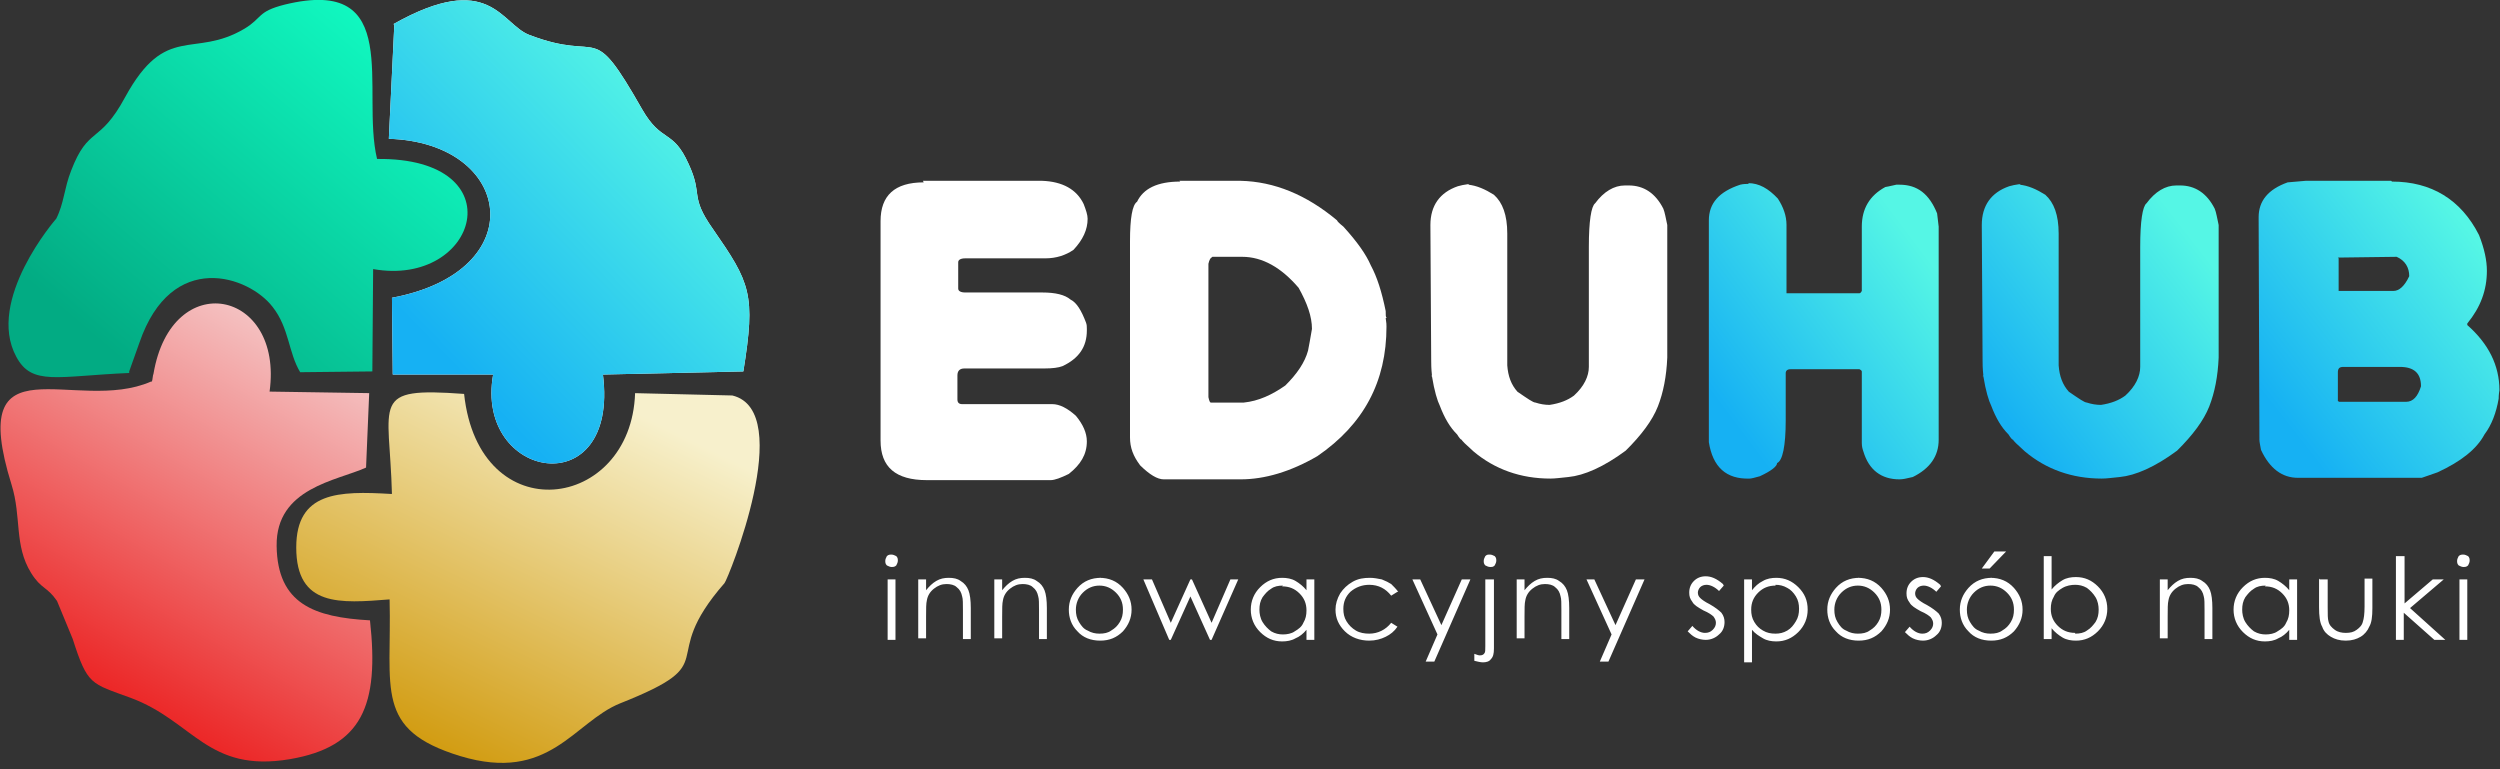 <svg width="130" height="40" viewBox="0 0 130 40" fill="none" xmlns="http://www.w3.org/2000/svg">
<rect x="0" y="0" width="130" height="40" fill="#333333" stroke="none"/>
<g clip-path="url(#clip0)">
<path fill-rule="evenodd" clip-rule="evenodd" d="M20.34 25.686C17.608 25.524 15.405 25.565 15.405 28.468C15.405 31.573 17.689 31.371 20.259 31.169C20.381 35.847 19.443 37.944 23.929 39.315C28.579 40.726 29.843 37.54 32.25 36.573C37.837 34.355 34.044 34.476 37.674 30.323C37.837 30.161 41.426 21.371 38.082 20.565L33.025 20.444C32.821 26.573 24.908 27.661 24.133 20.484C19.198 20.121 20.259 20.847 20.381 25.686H20.34Z" fill="url(#paint0_linear)" fill-opacity="0.961"/>
<path fill-rule="evenodd" clip-rule="evenodd" d="M7.86 19.839C3.904 21.572 -1.806 17.459 0.6 25.201C1.13 26.895 0.722 28.347 1.62 29.798C2.15 30.645 2.435 30.484 2.965 31.25L3.781 33.226C4.556 35.645 4.719 35.524 6.799 36.29C10.062 37.5 10.796 40.202 15.079 39.476C18.831 38.831 19.728 36.693 19.239 32.258C16.343 32.097 14.426 31.411 14.385 28.387C14.345 25.363 17.526 25 19.035 24.314L19.198 20.443L14.018 20.363C14.752 15.04 8.92 13.871 7.982 19.435C7.941 19.516 7.941 19.718 7.901 19.839H7.86Z" fill="url(#paint1_linear)" fill-opacity="0.961"/>
<path fill-rule="evenodd" clip-rule="evenodd" d="M6.718 19.314L7.249 17.823C8.921 12.944 12.959 14.355 14.182 15.968C15.039 17.056 14.998 18.347 15.61 19.355L19.362 19.314L19.403 13.992C24.868 14.96 26.866 8.185 19.607 8.266C18.75 4.677 21.034 -1.29 14.794 0.242C13.366 0.605 13.652 0.927 12.714 1.492C10.063 3.064 8.635 1.169 6.514 5.04C5.169 7.54 4.598 6.532 3.7 8.871C3.333 9.798 3.333 10.565 2.925 11.371C2.885 11.411 -0.745 15.605 0.845 18.548C1.661 20.081 2.966 19.556 6.718 19.395V19.314Z" fill="url(#paint2_linear)" fill-opacity="0.961"/>
<path fill-rule="evenodd" clip-rule="evenodd" d="M20.504 1.29L20.219 7.218C26.704 7.419 27.723 14.113 20.382 15.484L20.423 19.476H25.643C24.664 24.96 32.21 26.29 31.353 19.476L38.654 19.314C39.306 15.282 39.021 14.718 37.063 11.895C35.84 10.161 36.574 10.161 35.799 8.508C34.983 6.693 34.412 7.46 33.392 5.685C30.66 0.887 31.394 3.306 27.519 1.814C26.051 1.25 25.48 -1.573 20.463 1.25L20.504 1.29Z" fill="white"/>
<path fill-rule="evenodd" clip-rule="evenodd" d="M20.504 1.29L20.219 7.218C26.704 7.419 27.723 14.113 20.382 15.484L20.423 19.476H25.643C24.664 24.96 32.21 26.29 31.353 19.476L38.654 19.314C39.306 15.282 39.021 14.718 37.063 11.895C35.84 10.161 36.574 10.161 35.799 8.508C34.983 6.693 34.412 7.46 33.392 5.685C30.66 0.887 31.394 3.306 27.519 1.814C26.051 1.25 25.48 -1.573 20.463 1.25L20.504 1.29Z" fill="url(#paint3_linear)"/>
<path d="M46.361 28.838C46.443 28.838 46.525 28.878 46.606 28.918C46.688 28.999 46.688 29.079 46.688 29.16C46.688 29.241 46.647 29.321 46.606 29.402C46.525 29.483 46.443 29.483 46.361 29.483C46.28 29.483 46.198 29.442 46.117 29.402C46.035 29.321 46.035 29.241 46.035 29.16C46.035 29.079 46.076 28.999 46.117 28.918C46.198 28.838 46.28 28.838 46.361 28.838ZM46.157 30.128H46.565V33.273H46.157V30.128ZM47.748 30.128H48.156V30.692C48.319 30.491 48.482 30.329 48.686 30.209C48.89 30.088 49.094 30.047 49.339 30.047C49.584 30.047 49.787 30.088 49.951 30.209C50.154 30.329 50.277 30.491 50.358 30.692C50.44 30.894 50.481 31.217 50.481 31.62V33.233H50.073V31.741C50.073 31.378 50.073 31.136 50.032 31.015C49.991 30.813 49.91 30.652 49.747 30.531C49.624 30.41 49.42 30.37 49.216 30.37C48.972 30.37 48.768 30.451 48.564 30.612C48.36 30.773 48.238 30.975 48.197 31.217C48.156 31.378 48.156 31.66 48.156 32.063V33.192H47.748V30.047V30.128ZM51.704 30.128H52.112V30.692C52.275 30.491 52.438 30.329 52.642 30.209C52.846 30.088 53.05 30.047 53.295 30.047C53.54 30.047 53.744 30.088 53.907 30.209C54.111 30.329 54.233 30.491 54.315 30.692C54.396 30.894 54.437 31.217 54.437 31.62V33.233H54.029V31.741C54.029 31.378 54.029 31.136 53.988 31.015C53.947 30.813 53.866 30.652 53.703 30.531C53.581 30.41 53.377 30.37 53.173 30.37C52.928 30.37 52.724 30.451 52.52 30.612C52.316 30.773 52.194 30.975 52.153 31.217C52.112 31.378 52.112 31.66 52.112 32.063V33.192H51.704V30.047V30.128ZM57.17 30.047C57.659 30.047 58.067 30.209 58.393 30.571C58.679 30.894 58.842 31.257 58.842 31.701C58.842 32.144 58.679 32.507 58.393 32.83C58.067 33.152 57.7 33.313 57.21 33.313C56.721 33.313 56.313 33.152 56.028 32.83C55.701 32.507 55.579 32.104 55.579 31.701C55.579 31.257 55.742 30.894 56.028 30.571C56.354 30.209 56.762 30.047 57.251 30.047H57.17ZM57.17 30.451C56.843 30.451 56.558 30.571 56.313 30.813C56.068 31.055 55.946 31.378 55.946 31.701C55.946 31.942 55.987 32.144 56.109 32.346C56.231 32.547 56.354 32.709 56.558 32.789C56.762 32.91 56.966 32.95 57.17 32.95C57.414 32.95 57.618 32.91 57.781 32.789C57.985 32.668 58.108 32.547 58.23 32.346C58.352 32.144 58.393 31.942 58.393 31.701C58.393 31.338 58.271 31.055 58.026 30.813C57.781 30.571 57.496 30.451 57.17 30.451ZM59.494 30.128H59.902L60.881 32.386L61.901 30.128H61.982L63.002 32.386L63.981 30.128H64.389L63.002 33.273H62.92L61.901 31.015L60.881 33.273H60.8L59.454 30.128H59.494ZM68.345 30.128V33.273H67.937V32.749C67.774 32.95 67.57 33.112 67.366 33.192C67.162 33.313 66.917 33.354 66.673 33.354C66.224 33.354 65.857 33.192 65.531 32.87C65.204 32.547 65.041 32.144 65.041 31.701C65.041 31.257 65.204 30.854 65.531 30.531C65.857 30.209 66.224 30.047 66.673 30.047C66.917 30.047 67.162 30.088 67.366 30.209C67.57 30.329 67.774 30.491 67.937 30.692V30.128H68.345ZM66.713 30.451C66.469 30.451 66.265 30.491 66.102 30.612C65.898 30.733 65.775 30.894 65.653 31.055C65.531 31.257 65.49 31.459 65.49 31.701C65.49 31.902 65.531 32.144 65.653 32.346C65.775 32.547 65.939 32.709 66.102 32.83C66.305 32.95 66.51 32.991 66.713 32.991C66.917 32.991 67.162 32.95 67.325 32.83C67.529 32.709 67.692 32.588 67.774 32.386C67.896 32.184 67.937 31.983 67.937 31.741C67.937 31.378 67.815 31.096 67.57 30.854C67.325 30.612 67.04 30.491 66.673 30.491L66.713 30.451ZM72.668 30.773L72.342 30.975C72.056 30.612 71.689 30.41 71.2 30.41C70.833 30.41 70.506 30.531 70.221 30.773C69.976 31.015 69.854 31.297 69.854 31.66C69.854 31.902 69.895 32.104 70.017 32.305C70.139 32.507 70.302 32.668 70.506 32.789C70.71 32.91 70.955 32.95 71.2 32.95C71.648 32.95 72.056 32.749 72.342 32.386L72.668 32.588C72.505 32.83 72.301 32.991 72.056 33.112C71.812 33.233 71.526 33.313 71.2 33.313C70.71 33.313 70.262 33.152 69.935 32.83C69.609 32.507 69.446 32.144 69.446 31.701C69.446 31.418 69.528 31.136 69.691 30.854C69.854 30.612 70.058 30.41 70.343 30.249C70.629 30.088 70.914 30.047 71.241 30.047C71.445 30.047 71.648 30.088 71.852 30.128C72.056 30.209 72.219 30.289 72.342 30.37C72.464 30.491 72.587 30.612 72.709 30.773H72.668ZM73.443 30.128H73.851L74.952 32.507L76.013 30.128H76.461L74.585 34.402H74.136L74.748 32.991L73.443 30.128ZM77.481 28.838C77.562 28.838 77.644 28.878 77.725 28.918C77.807 28.999 77.807 29.079 77.807 29.16C77.807 29.241 77.766 29.321 77.725 29.402C77.644 29.483 77.603 29.483 77.481 29.483C77.399 29.483 77.318 29.442 77.236 29.402C77.154 29.321 77.154 29.241 77.154 29.16C77.154 29.079 77.195 28.999 77.236 28.918C77.318 28.838 77.358 28.838 77.481 28.838ZM77.277 30.128H77.685V33.717C77.685 33.999 77.644 34.16 77.522 34.281C77.44 34.402 77.277 34.442 77.114 34.442C76.991 34.442 76.828 34.402 76.665 34.362V33.999C76.787 34.039 76.869 34.08 76.951 34.08C77.073 34.08 77.154 34.039 77.195 33.959C77.236 33.918 77.236 33.797 77.236 33.596V30.128H77.277ZM78.868 30.128H79.275V30.692C79.439 30.491 79.602 30.329 79.805 30.209C80.01 30.088 80.213 30.047 80.458 30.047C80.703 30.047 80.907 30.088 81.07 30.209C81.274 30.329 81.396 30.491 81.478 30.692C81.559 30.894 81.6 31.217 81.6 31.62V33.233H81.192V31.741C81.192 31.378 81.192 31.136 81.151 31.015C81.111 30.813 81.029 30.652 80.866 30.531C80.744 30.41 80.54 30.37 80.336 30.37C80.091 30.37 79.887 30.451 79.683 30.612C79.479 30.773 79.357 30.975 79.316 31.217C79.275 31.378 79.275 31.66 79.275 32.063V33.192H78.868V30.047V30.128ZM82.497 30.128H82.905L84.006 32.507L85.067 30.128H85.516L83.639 34.402H83.191L83.802 32.991L82.497 30.128ZM89.635 30.451L89.39 30.733C89.186 30.531 88.942 30.41 88.738 30.41C88.615 30.41 88.493 30.451 88.411 30.531C88.33 30.612 88.289 30.733 88.289 30.813C88.289 30.934 88.33 31.015 88.411 31.096C88.493 31.176 88.656 31.297 88.901 31.418C89.186 31.579 89.39 31.741 89.513 31.862C89.635 32.023 89.676 32.184 89.676 32.346C89.676 32.588 89.594 32.83 89.39 32.991C89.227 33.152 88.982 33.273 88.697 33.273C88.534 33.273 88.33 33.233 88.167 33.152C88.003 33.071 87.881 32.95 87.759 32.83L88.003 32.547C88.207 32.789 88.452 32.91 88.656 32.91C88.819 32.91 88.942 32.87 89.064 32.749C89.186 32.628 89.227 32.507 89.227 32.386C89.227 32.265 89.186 32.184 89.105 32.063C89.023 31.983 88.86 31.862 88.574 31.741C88.289 31.579 88.085 31.459 88.003 31.297C87.881 31.136 87.84 31.015 87.84 30.813C87.84 30.571 87.922 30.37 88.085 30.209C88.248 30.047 88.452 29.967 88.697 29.967C88.982 29.967 89.268 30.088 89.594 30.37L89.635 30.451ZM90.695 30.128H91.103V30.692C91.266 30.491 91.429 30.329 91.674 30.209C91.878 30.088 92.123 30.047 92.368 30.047C92.816 30.047 93.183 30.209 93.51 30.531C93.836 30.854 93.999 31.217 93.999 31.701C93.999 32.144 93.836 32.547 93.51 32.87C93.183 33.192 92.816 33.354 92.368 33.354C92.123 33.354 91.878 33.313 91.674 33.192C91.47 33.071 91.266 32.95 91.103 32.749V34.442H90.695V30.168V30.128ZM92.327 30.451C91.96 30.451 91.674 30.571 91.429 30.813C91.185 31.055 91.062 31.338 91.062 31.701C91.062 31.942 91.103 32.144 91.225 32.346C91.348 32.547 91.47 32.668 91.674 32.789C91.878 32.91 92.082 32.95 92.327 32.95C92.531 32.95 92.734 32.91 92.939 32.789C93.142 32.668 93.265 32.507 93.387 32.305C93.51 32.104 93.55 31.902 93.55 31.66C93.55 31.418 93.51 31.217 93.387 31.015C93.265 30.813 93.102 30.652 92.939 30.571C92.734 30.451 92.531 30.41 92.327 30.41V30.451ZM96.609 30.047C97.099 30.047 97.506 30.209 97.833 30.571C98.118 30.894 98.281 31.257 98.281 31.701C98.281 32.144 98.118 32.507 97.833 32.83C97.506 33.152 97.139 33.313 96.65 33.313C96.16 33.313 95.753 33.152 95.467 32.83C95.141 32.507 95.019 32.104 95.019 31.701C95.019 31.257 95.182 30.894 95.467 30.571C95.793 30.209 96.201 30.047 96.691 30.047H96.609ZM96.609 30.451C96.283 30.451 95.997 30.571 95.753 30.813C95.508 31.055 95.386 31.378 95.386 31.701C95.386 31.942 95.426 32.144 95.549 32.346C95.671 32.547 95.793 32.709 95.997 32.789C96.201 32.91 96.405 32.95 96.609 32.95C96.854 32.95 97.058 32.91 97.221 32.789C97.425 32.668 97.547 32.547 97.67 32.346C97.792 32.144 97.833 31.942 97.833 31.701C97.833 31.338 97.71 31.055 97.466 30.813C97.221 30.571 96.935 30.451 96.609 30.451ZM100.932 30.491L100.688 30.773C100.484 30.571 100.239 30.451 100.035 30.451C99.913 30.451 99.79 30.491 99.709 30.571C99.627 30.652 99.587 30.773 99.587 30.854C99.587 30.975 99.627 31.055 99.709 31.136C99.79 31.217 99.954 31.338 100.198 31.459C100.484 31.62 100.688 31.781 100.81 31.902C100.932 32.063 100.973 32.225 100.973 32.386C100.973 32.628 100.892 32.87 100.688 33.031C100.525 33.192 100.28 33.313 99.994 33.313C99.831 33.313 99.627 33.273 99.464 33.192C99.301 33.112 99.179 32.991 99.056 32.87L99.301 32.588C99.505 32.83 99.75 32.95 99.954 32.95C100.117 32.95 100.239 32.91 100.361 32.789C100.484 32.668 100.525 32.547 100.525 32.426C100.525 32.305 100.484 32.225 100.402 32.104C100.321 32.023 100.157 31.902 99.872 31.781C99.587 31.62 99.383 31.499 99.301 31.338C99.179 31.176 99.138 31.055 99.138 30.854C99.138 30.612 99.219 30.41 99.383 30.249C99.546 30.088 99.75 30.007 99.994 30.007C100.28 30.007 100.565 30.128 100.892 30.41L100.932 30.491ZM106.275 33.273V28.918H106.683V30.652C106.846 30.451 107.05 30.289 107.254 30.168C107.458 30.047 107.703 30.007 107.948 30.007C108.396 30.007 108.763 30.168 109.09 30.491C109.416 30.813 109.579 31.217 109.579 31.66C109.579 32.104 109.416 32.507 109.09 32.83C108.763 33.152 108.396 33.313 107.948 33.313C107.703 33.313 107.458 33.273 107.254 33.152C107.05 33.031 106.846 32.87 106.683 32.668V33.233H106.275V33.273ZM107.907 32.95C108.151 32.95 108.355 32.91 108.519 32.789C108.722 32.668 108.845 32.507 108.967 32.346C109.09 32.144 109.13 31.942 109.13 31.701C109.13 31.499 109.09 31.257 108.967 31.055C108.845 30.854 108.682 30.692 108.519 30.571C108.315 30.451 108.111 30.41 107.907 30.41C107.703 30.41 107.458 30.451 107.254 30.571C107.05 30.692 106.887 30.813 106.806 31.015C106.683 31.217 106.642 31.418 106.642 31.66C106.642 32.023 106.765 32.305 107.009 32.547C107.254 32.789 107.54 32.91 107.907 32.91V32.95ZM112.312 30.128H112.719V30.692C112.883 30.491 113.046 30.329 113.25 30.209C113.454 30.088 113.657 30.047 113.902 30.047C114.147 30.047 114.351 30.088 114.514 30.209C114.718 30.329 114.84 30.491 114.922 30.692C115.003 30.894 115.044 31.217 115.044 31.62V33.233H114.636V31.741C114.636 31.378 114.636 31.136 114.596 31.015C114.555 30.813 114.473 30.652 114.31 30.531C114.188 30.41 113.984 30.37 113.78 30.37C113.535 30.37 113.331 30.451 113.127 30.612C112.923 30.773 112.801 30.975 112.76 31.217C112.719 31.378 112.719 31.66 112.719 32.063V33.192H112.312V30.047V30.128ZM119.449 30.128V33.273H119.041V32.749C118.878 32.95 118.674 33.112 118.47 33.192C118.266 33.313 118.022 33.354 117.777 33.354C117.328 33.354 116.961 33.192 116.635 32.87C116.309 32.547 116.145 32.144 116.145 31.701C116.145 31.257 116.309 30.854 116.635 30.531C116.961 30.209 117.328 30.047 117.777 30.047C118.022 30.047 118.266 30.088 118.47 30.209C118.674 30.329 118.878 30.491 119.041 30.692V30.128H119.449ZM117.818 30.451C117.573 30.451 117.369 30.491 117.206 30.612C117.002 30.733 116.88 30.894 116.757 31.055C116.635 31.257 116.594 31.459 116.594 31.701C116.594 31.902 116.635 32.144 116.757 32.346C116.88 32.547 117.043 32.709 117.206 32.83C117.41 32.95 117.614 32.991 117.818 32.991C118.022 32.991 118.266 32.95 118.429 32.83C118.633 32.709 118.796 32.588 118.878 32.386C119 32.184 119.041 31.983 119.041 31.741C119.041 31.378 118.919 31.096 118.674 30.854C118.429 30.612 118.144 30.491 117.777 30.491L117.818 30.451ZM120.632 30.128H121.04V31.579C121.04 31.942 121.04 32.184 121.08 32.305C121.121 32.507 121.244 32.628 121.407 32.749C121.57 32.87 121.774 32.91 121.978 32.91C122.222 32.91 122.386 32.87 122.549 32.749C122.712 32.628 122.834 32.507 122.875 32.305C122.916 32.184 122.957 31.942 122.957 31.539V30.088H123.364V31.62C123.364 32.063 123.324 32.386 123.201 32.588C123.12 32.789 122.957 32.991 122.753 33.112C122.549 33.233 122.304 33.313 121.978 33.313C121.651 33.313 121.407 33.233 121.203 33.112C120.999 32.991 120.836 32.83 120.754 32.588C120.632 32.386 120.591 32.023 120.591 31.579V30.088L120.632 30.128ZM124.629 28.918H125.037V31.378L126.505 30.128H127.076L125.322 31.62L127.157 33.273H126.586L124.996 31.862V33.273H124.588V28.918H124.629ZM128.096 28.838C128.177 28.838 128.259 28.878 128.34 28.918C128.422 28.999 128.422 29.079 128.422 29.16C128.422 29.241 128.381 29.321 128.34 29.402C128.259 29.483 128.177 29.483 128.096 29.483C128.014 29.483 127.932 29.442 127.851 29.402C127.769 29.321 127.769 29.241 127.769 29.16C127.769 29.079 127.81 28.999 127.851 28.918C127.932 28.838 128.014 28.838 128.096 28.838ZM127.892 30.128H128.299V33.273H127.892V30.128ZM103.502 30.047C103.991 30.047 104.399 30.209 104.725 30.571C105.011 30.894 105.174 31.257 105.174 31.701C105.174 32.144 105.011 32.507 104.725 32.83C104.399 33.152 104.032 33.313 103.543 33.313C103.053 33.313 102.645 33.152 102.36 32.83C102.034 32.507 101.911 32.104 101.911 31.701C101.911 31.257 102.074 30.894 102.36 30.571C102.686 30.209 103.094 30.047 103.583 30.047H103.502ZM103.502 30.451C103.176 30.451 102.89 30.571 102.645 30.813C102.401 31.055 102.278 31.378 102.278 31.701C102.278 31.942 102.319 32.144 102.441 32.346C102.564 32.547 102.686 32.709 102.89 32.789C103.094 32.91 103.298 32.95 103.502 32.95C103.747 32.95 103.951 32.91 104.114 32.789C104.318 32.668 104.44 32.547 104.562 32.346C104.685 32.144 104.725 31.942 104.725 31.701C104.725 31.338 104.603 31.055 104.358 30.813C104.114 30.571 103.828 30.451 103.502 30.451ZM103.706 28.676H104.318L103.461 29.563H103.053L103.706 28.676Z" fill="white"/>
<path d="M47.992 9.402H54.191C55.251 9.442 55.985 9.846 56.352 10.612C56.475 10.934 56.556 11.176 56.556 11.378C56.556 11.942 56.312 12.467 55.822 12.991C55.414 13.273 54.925 13.434 54.354 13.434H50.194C49.949 13.434 49.827 13.515 49.827 13.636V15.007C49.827 15.128 49.949 15.209 50.194 15.209H54.191C54.884 15.209 55.374 15.329 55.659 15.572C55.985 15.733 56.23 16.136 56.475 16.781C56.516 16.902 56.516 16.983 56.516 17.104V17.184C56.516 18.031 56.108 18.636 55.251 19.039C55.047 19.12 54.721 19.16 54.313 19.16H50.153C49.908 19.16 49.786 19.281 49.786 19.523V20.773C49.786 20.934 49.868 21.015 50.031 21.015H54.721C55.088 21.015 55.496 21.217 55.945 21.62C56.312 22.063 56.516 22.507 56.516 22.951C56.516 23.636 56.189 24.16 55.578 24.644C55.17 24.846 54.843 24.967 54.639 24.967H48.195C46.564 24.967 45.789 24.281 45.789 22.91V11.499C45.789 10.168 46.523 9.483 48.032 9.483L47.992 9.402Z" fill="white"/>
<path d="M61.329 9.402H64.51C66.264 9.442 67.936 10.128 69.527 11.459C69.527 11.499 69.65 11.62 69.853 11.781C70.588 12.588 71.036 13.233 71.281 13.797C71.607 14.402 71.852 15.168 72.056 16.176C72.056 16.378 72.056 16.499 72.097 16.499C72.097 16.539 72.097 16.539 72.056 16.539C72.097 16.781 72.097 16.902 72.097 16.983C72.097 19.846 70.914 22.063 68.507 23.717C67.121 24.523 65.775 24.926 64.51 24.926H60.514C60.187 24.926 59.779 24.684 59.29 24.201C58.923 23.717 58.76 23.273 58.76 22.749V12.547C58.76 11.338 58.882 10.652 59.127 10.491C59.453 9.805 60.187 9.442 61.37 9.442L61.329 9.402ZM63.002 13.394C62.961 13.394 62.879 13.515 62.838 13.717V20.652C62.879 20.854 62.92 20.934 62.961 20.934H64.674C65.449 20.854 66.142 20.531 66.835 20.047C67.447 19.442 67.855 18.838 68.018 18.233C68.059 17.991 68.14 17.628 68.222 17.104C68.222 16.459 67.977 15.773 67.529 14.967C66.631 13.918 65.653 13.354 64.592 13.354H63.042L63.002 13.394Z" fill="white"/>
<path d="M76.339 9.604C76.787 9.644 77.236 9.846 77.684 10.128C78.133 10.531 78.378 11.176 78.378 12.144V18.999C78.419 19.564 78.582 20.007 78.908 20.37C79.438 20.733 79.724 20.934 79.846 20.934C80.091 21.015 80.335 21.055 80.58 21.055C81.111 20.975 81.518 20.814 81.845 20.572C82.375 20.088 82.62 19.564 82.62 19.08V12.83C82.62 11.499 82.742 10.733 82.946 10.572C83.394 9.967 83.925 9.644 84.496 9.644H84.7C85.475 9.644 86.086 10.047 86.494 10.854C86.576 11.055 86.617 11.338 86.698 11.701V18.596C86.657 19.564 86.494 20.41 86.209 21.136C85.923 21.862 85.352 22.628 84.536 23.434C83.394 24.281 82.375 24.725 81.559 24.805C81.151 24.846 80.866 24.886 80.621 24.886C79.071 24.886 77.725 24.402 76.624 23.475C76.216 23.112 76.012 22.91 76.012 22.87C75.972 22.87 75.89 22.789 75.768 22.588C75.4 22.225 75.115 21.741 74.87 21.096C74.748 20.854 74.585 20.33 74.462 19.564H74.422L74.462 19.523C74.422 19.16 74.422 18.878 74.422 18.717L74.381 11.701C74.381 10.693 74.87 10.007 75.808 9.684C75.931 9.644 76.135 9.604 76.42 9.563L76.339 9.604Z" fill="white"/>
<path d="M90.9 9.523C91.471 9.523 91.96 9.805 92.45 10.329C92.735 10.773 92.898 11.216 92.898 11.7V15.249H96.691C96.732 15.249 96.773 15.208 96.814 15.128V11.781C96.814 10.854 97.221 10.168 98.037 9.725C98.078 9.725 98.241 9.684 98.608 9.604H98.771C99.709 9.604 100.321 10.088 100.729 11.095L100.811 11.781V22.87C100.811 23.716 100.362 24.362 99.465 24.805C99.138 24.886 98.934 24.926 98.771 24.926C97.833 24.926 97.181 24.442 96.895 23.475C96.854 23.354 96.814 23.233 96.814 23.031V19.321C96.814 19.281 96.773 19.241 96.691 19.2H93.102C92.939 19.2 92.857 19.281 92.857 19.402V21.862C92.857 23.192 92.694 23.958 92.409 24.079C92.409 24.241 92.123 24.483 91.511 24.765C91.226 24.846 91.063 24.886 90.981 24.886C89.758 24.926 89.064 24.281 88.86 22.991V11.458C88.86 10.571 89.391 9.966 90.492 9.604C90.655 9.563 90.818 9.563 90.94 9.563L90.9 9.523Z" fill="url(#paint4_linear)"/>
<path d="M105.01 9.604C105.459 9.644 105.908 9.846 106.356 10.128C106.805 10.531 107.05 11.176 107.05 12.144V18.999C107.09 19.564 107.254 20.007 107.58 20.37C108.11 20.733 108.396 20.934 108.518 20.934C108.763 21.015 109.007 21.055 109.252 21.055C109.782 20.975 110.19 20.814 110.516 20.572C111.047 20.088 111.291 19.564 111.291 19.08V12.83C111.291 11.499 111.414 10.733 111.618 10.572C112.066 9.967 112.597 9.644 113.168 9.644H113.371C114.146 9.644 114.758 10.047 115.166 10.854C115.248 11.055 115.288 11.338 115.37 11.701V18.596C115.329 19.564 115.166 20.41 114.881 21.136C114.595 21.862 114.024 22.628 113.208 23.434C112.066 24.281 111.047 24.725 110.231 24.805C109.823 24.846 109.538 24.886 109.293 24.886C107.743 24.886 106.397 24.402 105.296 23.475C104.888 23.112 104.684 22.91 104.684 22.87C104.643 22.87 104.562 22.789 104.439 22.588C104.072 22.225 103.787 21.741 103.542 21.096C103.42 20.854 103.257 20.33 103.134 19.564H103.094L103.134 19.523C103.094 19.16 103.094 18.878 103.094 18.717L103.053 11.701C103.053 10.693 103.542 10.007 104.48 9.684C104.603 9.644 104.807 9.604 105.092 9.563L105.01 9.604Z" fill="url(#paint5_linear)"/>
<path d="M124.383 9.442C126.422 9.442 127.972 10.37 128.91 12.225C129.195 12.95 129.318 13.555 129.318 14.079C129.318 15.088 128.992 15.975 128.298 16.822V16.902C129.399 17.87 129.97 18.999 129.97 20.289C129.93 20.531 129.93 20.692 129.93 20.733C129.807 21.459 129.562 22.104 129.195 22.588C128.788 23.354 127.972 23.999 126.748 24.563L125.933 24.846H119.488C118.673 24.846 118.02 24.362 117.572 23.394C117.531 23.152 117.49 22.991 117.49 22.87L117.449 11.297C117.449 10.45 117.939 9.846 118.958 9.483L119.896 9.402H124.342L124.383 9.442ZM121.609 13.434V15.128H124.464C124.75 15.128 125.035 14.886 125.28 14.362C125.28 13.918 125.076 13.555 124.627 13.354L121.569 13.394L121.609 13.434ZM121.854 19.079C121.65 19.079 121.569 19.16 121.569 19.362V20.854C121.609 20.854 121.609 20.854 121.609 20.894H125.117C125.484 20.894 125.729 20.612 125.892 20.088C125.892 19.402 125.525 19.079 124.791 19.079H121.854Z" fill="url(#paint6_linear)"/>
</g>
<defs>
<linearGradient id="paint0_linear" x1="30.994" y1="20.425" x2="21.275" y2="40.09" gradientUnits="userSpaceOnUse">
<stop stop-color="#FFF8D2"/>
<stop offset="1" stop-color="#D59900"/>
</linearGradient>
<linearGradient id="paint1_linear" x1="8.61" y1="37.447" x2="20.03" y2="17.332" gradientUnits="userSpaceOnUse">
<stop stop-color="#F32727"/>
<stop offset="1" stop-color="#FDDBDB"/>
</linearGradient>
<linearGradient id="paint2_linear" x1="19.403" y1="1.653" x2="5.557" y2="18.059" gradientUnits="userSpaceOnUse">
<stop stop-color="#0FFFC5"/>
<stop offset="1" stop-color="#00B086"/>
</linearGradient>
<linearGradient id="paint3_linear" x1="37.747" y1="5.612" x2="23.727" y2="19.182" gradientUnits="userSpaceOnUse">
<stop offset="0.059" stop-color="#55F6E5"/>
<stop offset="1" stop-color="#16B1F3"/>
</linearGradient>
<linearGradient id="paint4_linear" x1="100.032" y1="13.102" x2="89.427" y2="21.052" gradientUnits="userSpaceOnUse">
<stop stop-color="#55F6E5"/>
<stop offset="1" stop-color="#16B1F3"/>
</linearGradient>
<linearGradient id="paint5_linear" x1="114.568" y1="13.124" x2="103.918" y2="21.395" gradientUnits="userSpaceOnUse">
<stop stop-color="#55F6E5"/>
<stop offset="1" stop-color="#16B1F3"/>
</linearGradient>
<linearGradient id="paint6_linear" x1="129.155" y1="12.991" x2="118.399" y2="21.416" gradientUnits="userSpaceOnUse">
<stop stop-color="#55F6E5"/>
<stop offset="1" stop-color="#16B1F3"/>
</linearGradient>
<clipPath id="clip0">
<rect width="130" height="40" fill="white"/>
</clipPath>
</defs>
</svg>
